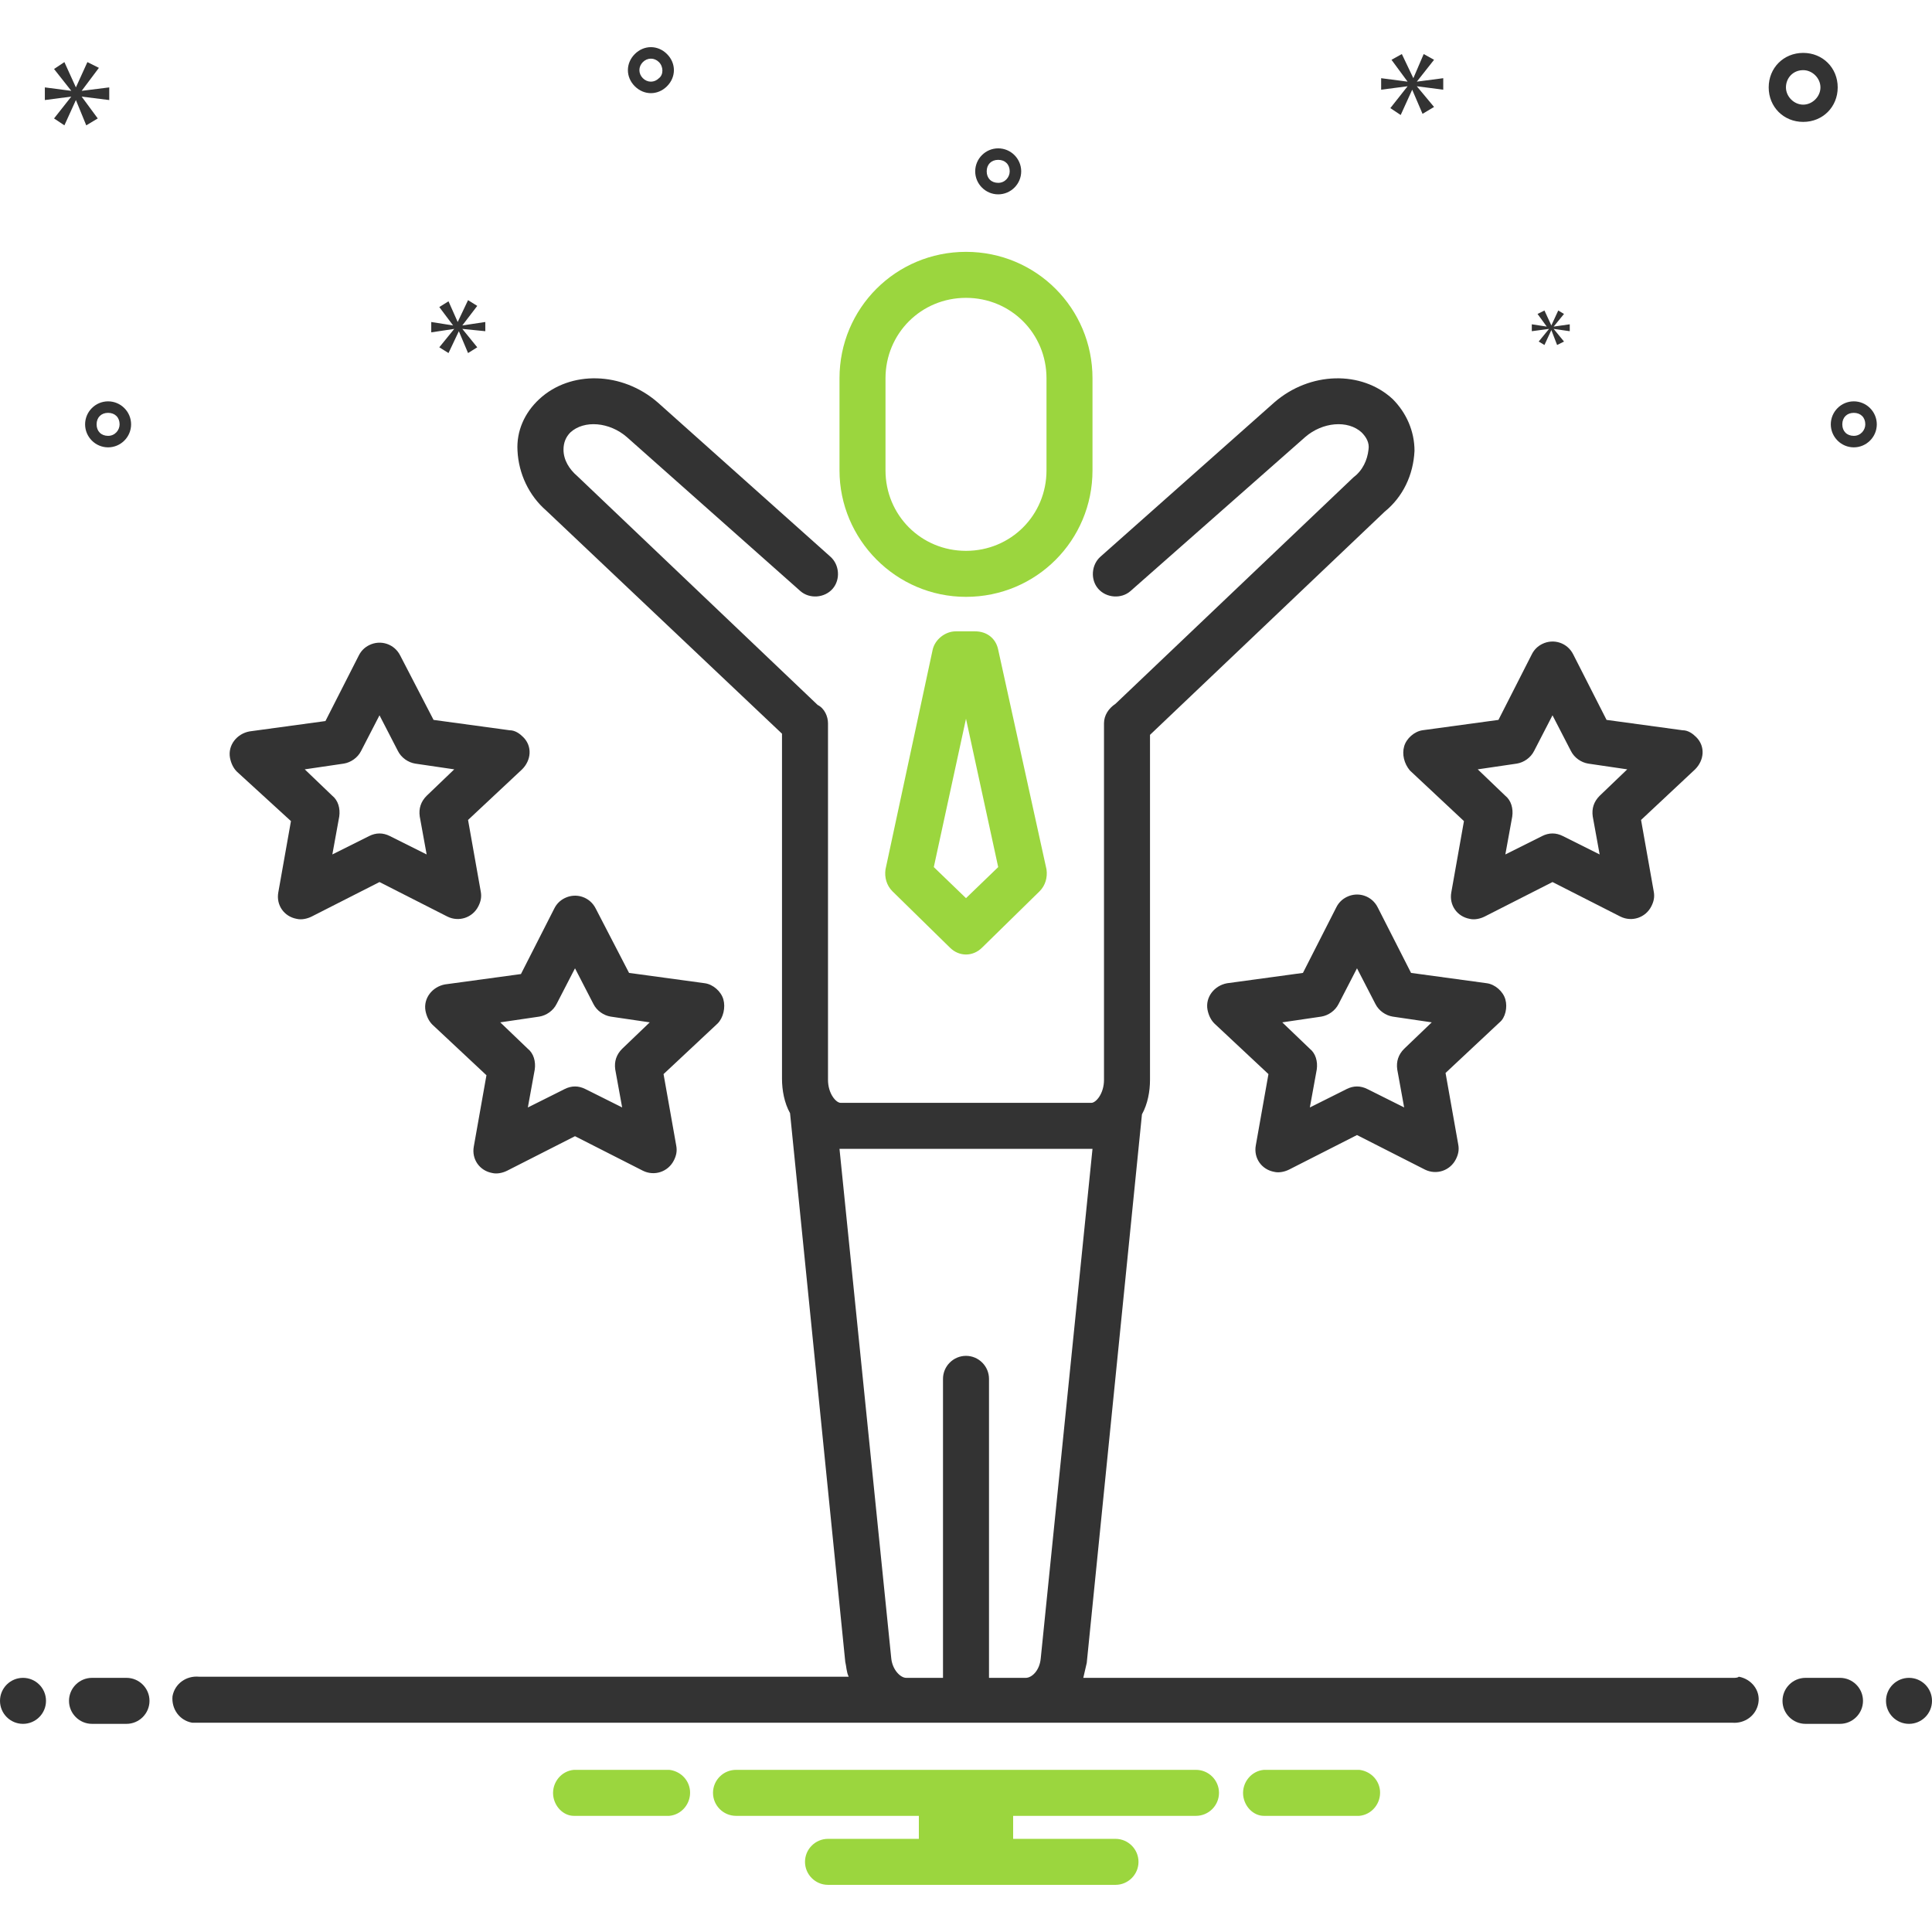<?xml version="1.0" encoding="utf-8"?>
<!-- Generator: Adobe Illustrator 24.3.0, SVG Export Plug-In . SVG Version: 6.00 Build 0)  -->
<svg version="1.1" id="Слой_1" xmlns="http://www.w3.org/2000/svg" xmlns:xlink="http://www.w3.org/1999/xlink" x="0px" y="0px"
	 viewBox="0 0 168 168" style="enable-background:new 0 0 168 168;" xml:space="preserve">
<style type="text/css">
	.st0{fill:#9BD63E;}
	.st1{fill:#333333;}
</style>
<path class="st0" d="M84.8,54.9h-1.7c-0.9,0-1.8,0.7-2,1.6L77,75.6c-0.1,0.7,0.1,1.4,0.6,1.9l5,4.9c0.8,0.8,2,0.8,2.8,0l5-4.9
	c0.5-0.5,0.7-1.2,0.6-1.9l-4.2-19.1C86.6,55.5,85.8,54.9,84.8,54.9z M84,78.1l-2.8-2.7L84,62.5l2.8,12.9L84,78.1z M84,51.9
	c6.1,0,11-4.9,11-11v-8c0-6.1-4.9-11-11-11s-11,4.9-11,11v8C73,46.9,77.9,51.9,84,51.9z M77,32.9c0-3.9,3.1-7,7-7s7,3.1,7,7v8
	c0,3.9-3.1,7-7,7s-7-3.1-7-7V32.9z"/>
<path class="st1" d="M25.3,71.4l-1.1,6.2c-0.2,1.1,0.5,2.1,1.6,2.3c0.4,0.1,0.9,0,1.3-0.2l5.9-3l5.9,3c1,0.5,2.2,0.1,2.7-0.9
	c0.2-0.4,0.3-0.8,0.2-1.3l-1.1-6.2l4.7-4.4c0.8-0.8,0.9-2,0.1-2.8c-0.3-0.3-0.7-0.6-1.2-0.6l-6.6-0.9L34.8,57
	c-0.5-1-1.7-1.4-2.7-0.9c-0.4,0.2-0.7,0.5-0.9,0.9l-2.9,5.7l-6.6,0.9c-1.1,0.2-1.9,1.2-1.7,2.3c0.1,0.5,0.3,0.9,0.6,1.2L25.3,71.4z
	 M29.9,66.4c0.6-0.1,1.2-0.5,1.5-1.1l1.6-3.1l1.6,3.1c0.3,0.6,0.9,1,1.5,1.1l3.4,0.5l-2.4,2.3c-0.5,0.5-0.7,1.1-0.6,1.8l0.6,3.3
	l-3.2-1.6c-0.6-0.3-1.2-0.3-1.8,0l-3.2,1.6l0.6-3.3c0.1-0.7-0.1-1.4-0.6-1.8l-2.4-2.3L29.9,66.4z M122.1,64.9
	c-0.2,0.7,0,1.5,0.5,2.1l4.7,4.4l-1.1,6.2c-0.2,1.1,0.5,2.1,1.6,2.3c0.4,0.1,0.9,0,1.3-0.2l5.9-3l5.9,3c1,0.5,2.2,0.1,2.7-0.9
	c0.2-0.4,0.3-0.8,0.2-1.3l-1.1-6.2l4.7-4.4c0.8-0.8,0.9-2,0.1-2.8c-0.3-0.3-0.7-0.6-1.2-0.6l-6.6-0.9l-2.9-5.7
	c-0.5-1-1.7-1.4-2.7-0.9c-0.4,0.2-0.7,0.5-0.9,0.9l-2.9,5.7l-6.6,0.9C123,63.6,122.3,64.2,122.1,64.9z M131.9,66.4
	c0.6-0.1,1.2-0.5,1.5-1.1l1.6-3.1l1.6,3.1c0.3,0.6,0.9,1,1.5,1.1l3.4,0.5l-2.4,2.3c-0.5,0.5-0.7,1.1-0.6,1.8l0.6,3.3l-3.2-1.6
	c-0.6-0.3-1.2-0.3-1.8,0l-3.2,1.6l0.6-3.3c0.1-0.7-0.1-1.4-0.6-1.8l-2.4-2.3L131.9,66.4z"/>
<path class="st1" d="M130.9,86.9c-0.2-0.7-0.9-1.3-1.6-1.4l-6.6-0.9l-2.9-5.7c-0.5-1-1.7-1.4-2.7-0.9c-0.4,0.2-0.7,0.5-0.9,0.9
	l-2.9,5.7l-6.6,0.9c-1.1,0.2-1.9,1.2-1.7,2.3c0.1,0.5,0.3,0.9,0.6,1.2l4.7,4.4l-1.1,6.2c-0.2,1.1,0.5,2.1,1.6,2.3
	c0.4,0.1,0.9,0,1.3-0.2l5.9-3l5.9,3c1,0.5,2.2,0.1,2.7-0.9c0.2-0.4,0.3-0.8,0.2-1.3l-1.1-6.2l4.7-4.4
	C130.9,88.5,131.1,87.6,130.9,86.9z M122.1,91.2c-0.5,0.5-0.7,1.1-0.6,1.8l0.6,3.3l-3.2-1.6c-0.6-0.3-1.2-0.3-1.8,0l-3.2,1.6
	l0.6-3.3c0.1-0.7-0.1-1.4-0.6-1.8l-2.4-2.3l3.4-0.5c0.6-0.1,1.2-0.5,1.5-1.1l1.6-3.1l1.6,3.1c0.3,0.6,0.9,1,1.5,1.1l3.4,0.5
	L122.1,91.2z M62.9,86.9c-0.2-0.7-0.9-1.3-1.6-1.4l-6.6-0.9L51.8,79c-0.5-1-1.7-1.4-2.7-0.9c-0.4,0.2-0.7,0.5-0.9,0.9l-2.9,5.7
	l-6.6,0.9c-1.1,0.2-1.9,1.2-1.7,2.3c0.1,0.5,0.3,0.9,0.6,1.2l4.7,4.4l-1.1,6.2c-0.2,1.1,0.5,2.1,1.6,2.3c0.4,0.1,0.9,0,1.3-0.2
	l5.9-3l5.9,3c1,0.5,2.2,0.1,2.7-0.9c0.2-0.4,0.3-0.8,0.2-1.3l-1.1-6.2l4.7-4.4C62.9,88.5,63.1,87.6,62.9,86.9z M54.1,91.2
	c-0.5,0.5-0.7,1.1-0.6,1.8l0.6,3.3l-3.2-1.6c-0.6-0.3-1.2-0.3-1.8,0l-3.2,1.6l0.6-3.3c0.1-0.7-0.1-1.4-0.6-1.8l-2.4-2.3l3.4-0.5
	c0.6-0.1,1.2-0.5,1.5-1.1l1.6-3.1l1.6,3.1c0.3,0.6,0.9,1,1.5,1.1l3.4,0.5L54.1,91.2z"/>
<path class="st1" d="M156.8,10.6c1.7,0,3-1.3,3-3s-1.3-3-3-3s-3,1.3-3,3S155.1,10.6,156.8,10.6z M156.8,6.1c0.8,0,1.5,0.7,1.5,1.5
	s-0.7,1.5-1.5,1.5s-1.5-0.7-1.5-1.5S155.9,6.1,156.8,6.1z M86.8,12.9c-1.1,0-2,0.9-2,2s0.9,2,2,2s2-0.9,2-2S87.9,12.9,86.8,12.9z
	 M86.8,15.9c-0.6,0-1-0.4-1-1s0.4-1,1-1s1,0.4,1,1C87.8,15.4,87.4,15.9,86.8,15.9z M161.2,34.9c-1.1,0-2,0.9-2,2s0.9,2,2,2
	s2-0.9,2-2C163.2,35.8,162.3,34.9,161.2,34.9z M161.2,37.9c-0.6,0-1-0.4-1-1s0.4-1,1-1s1,0.4,1,1C162.2,37.4,161.8,37.9,161.2,37.9z
	 M9.4,34.9c-1.1,0-2,0.9-2,2s0.9,2,2,2s2-0.9,2-2C11.4,35.8,10.5,34.9,9.4,34.9z M9.4,37.9c-0.6,0-1-0.4-1-1s0.4-1,1-1s1,0.4,1,1
	C10.4,37.4,10,37.9,9.4,37.9z M55.2,4.7c-0.8,0.8-0.8,2,0,2.8s2,0.8,2.8,0s0.8-2,0-2.8S56,3.9,55.2,4.7L55.2,4.7z M57.3,6.8
	c-0.4,0.4-1,0.4-1.4,0s-0.4-1,0-1.4s1-0.4,1.4,0l0,0C57.7,5.8,57.7,6.5,57.3,6.8z"/>
<path class="st1" d="M7.1,7.9l1.5-2l-1-0.5l-1,2.2l0,0l-1-2.2L4.7,6l1.5,1.9l0,0L3.9,7.6v1.1l2.3-0.3l0,0l-1.5,1.9l0.9,0.6l1-2.2
	l0,0l0.9,2.2l1-0.6L7.1,8.4l0,0l2.4,0.3V7.6L7.1,7.9L7.1,7.9z M134.7,28.6l-0.9,1.1l0.5,0.3l0.6-1.3l0,0l0.5,1.3l0.6-0.3l-0.9-1.1
	l0,0l1.4,0.2v-0.6l-1.4,0.2l0,0l0.9-1.1l-0.5-0.3l-0.6,1.3l0,0l-0.6-1.3l-0.6,0.3l0.8,1.1l0,0l-1.3-0.2v0.6L134.7,28.6L134.7,28.6z
	 M125.5,7.8v-1l-2.3,0.3l0,0l1.5-1.9l-0.9-0.5l-0.9,2.1l0,0l-1-2.1L121,5.2l1.4,1.9l0,0l-2.3-0.3v1l2.3-0.3l0,0l-1.5,1.9l0.9,0.6
	l1-2.2l0,0l0.9,2.1l1-0.6l-1.5-1.8l0,0L125.5,7.8L125.5,7.8z M40.2,28.3l1.3-1.7l-0.8-0.5L39.8,28l0,0L39,26.2l-0.8,0.5l1.2,1.6l0,0
	L37.5,28v0.9l2-0.3l0,0l-1.3,1.6l0.8,0.5l0.9-1.9l0,0l0.8,1.9l0.8-0.5l-1.3-1.6l0,0l2,0.2V28L40.2,28.3L40.2,28.3z"/>
<circle class="st1" cx="2" cy="147.9" r="2"/>
<path class="st1" d="M11,145.9H8c-1.1,0-2,0.9-2,2s0.9,2,2,2h3c1.1,0,2-0.9,2-2S12.1,145.9,11,145.9z M160,145.9h-3
	c-1.1,0-2,0.9-2,2s0.9,2,2,2h3c1.1,0,2-0.9,2-2S161.1,145.9,160,145.9z"/>
<circle class="st1" cx="166" cy="147.9" r="2"/>
<path class="st0" d="M118.2,153.9h-8.3c-1.1,0.1-1.9,1.1-1.8,2.2c0.1,1,0.9,1.8,1.8,1.8h8.3c1.1-0.1,1.9-1.1,1.8-2.2
	C119.9,154.7,119.1,154,118.2,153.9z M58.2,153.9h-8.3c-1.1,0.1-1.9,1.1-1.8,2.2c0.1,1,0.9,1.8,1.8,1.8h8.3c1.1-0.1,1.9-1.1,1.8-2.2
	C59.9,154.7,59.1,154,58.2,153.9z M104,153.9H64c-1.1,0-2,0.9-2,2s0.9,2,2,2h15.9v2H72c-1.1,0-2,0.9-2,2s0.9,2,2,2h25
	c1.1,0,2-0.9,2-2s-0.9-2-2-2h-8.9v-2H104c1.1,0,2-0.9,2-2S105.1,153.9,104,153.9z"/>
<path class="st1" d="M150.7,145.9H94.2c0.1-0.4,0.2-0.9,0.3-1.3l4.8-47.7c0.5-0.9,0.7-2,0.7-3v-30l20.4-19.4
	c1.6-1.3,2.5-3.2,2.6-5.3c0-1.7-0.7-3.3-1.9-4.5c-2.7-2.5-7.2-2.4-10.3,0.3L95.7,48.4c-0.8,0.7-0.9,2-0.2,2.8c0.7,0.8,2,0.9,2.8,0.2
	l0,0L113.5,38c1.5-1.3,3.7-1.5,4.9-0.4c0.4,0.4,0.7,0.9,0.6,1.5c-0.1,0.9-0.5,1.8-1.3,2.4L97,61.2c-0.6,0.4-1,1-1,1.7v31
	c0,1.2-0.7,2-1.1,2H73.1c-0.4,0-1.1-0.8-1.1-2v-31c0-0.6-0.3-1.3-0.9-1.6L50.2,41.4C49.5,40.8,49,40,49,39.1c0-0.6,0.2-1.1,0.6-1.5
	c1.2-1.1,3.4-0.9,4.9,0.4l15.1,13.4c0.8,0.7,2.1,0.6,2.8-0.2c0.7-0.8,0.6-2.1-0.2-2.8L57.2,35c-3.1-2.7-7.6-2.8-10.3-0.3
	c-1.3,1.2-2,2.8-1.9,4.5c0.1,2,1,3.9,2.5,5.2L68,63.8v30c0,1,0.2,2.1,0.7,3l4.8,47.7l0,0c0.1,0.4,0.1,0.9,0.3,1.3H17.3
	c-1.1-0.1-2.1,0.6-2.3,1.7c-0.1,1.1,0.6,2.1,1.7,2.3c0.2,0,0.3,0,0.5,0h133.4c1.1,0.1,2.1-0.6,2.3-1.7s-0.6-2.1-1.7-2.3
	C151.1,145.9,150.9,145.9,150.7,145.9L150.7,145.9z M86,145.9v-26c0-1.1-0.9-2-2-2s-2,0.9-2,2v26h-3.2c-0.5,0-1.2-0.7-1.3-1.7
	L73,99.9h0.1h21.8H95l-4.5,44.3c-0.1,1.1-0.8,1.7-1.3,1.7H86z"/>
</svg>
